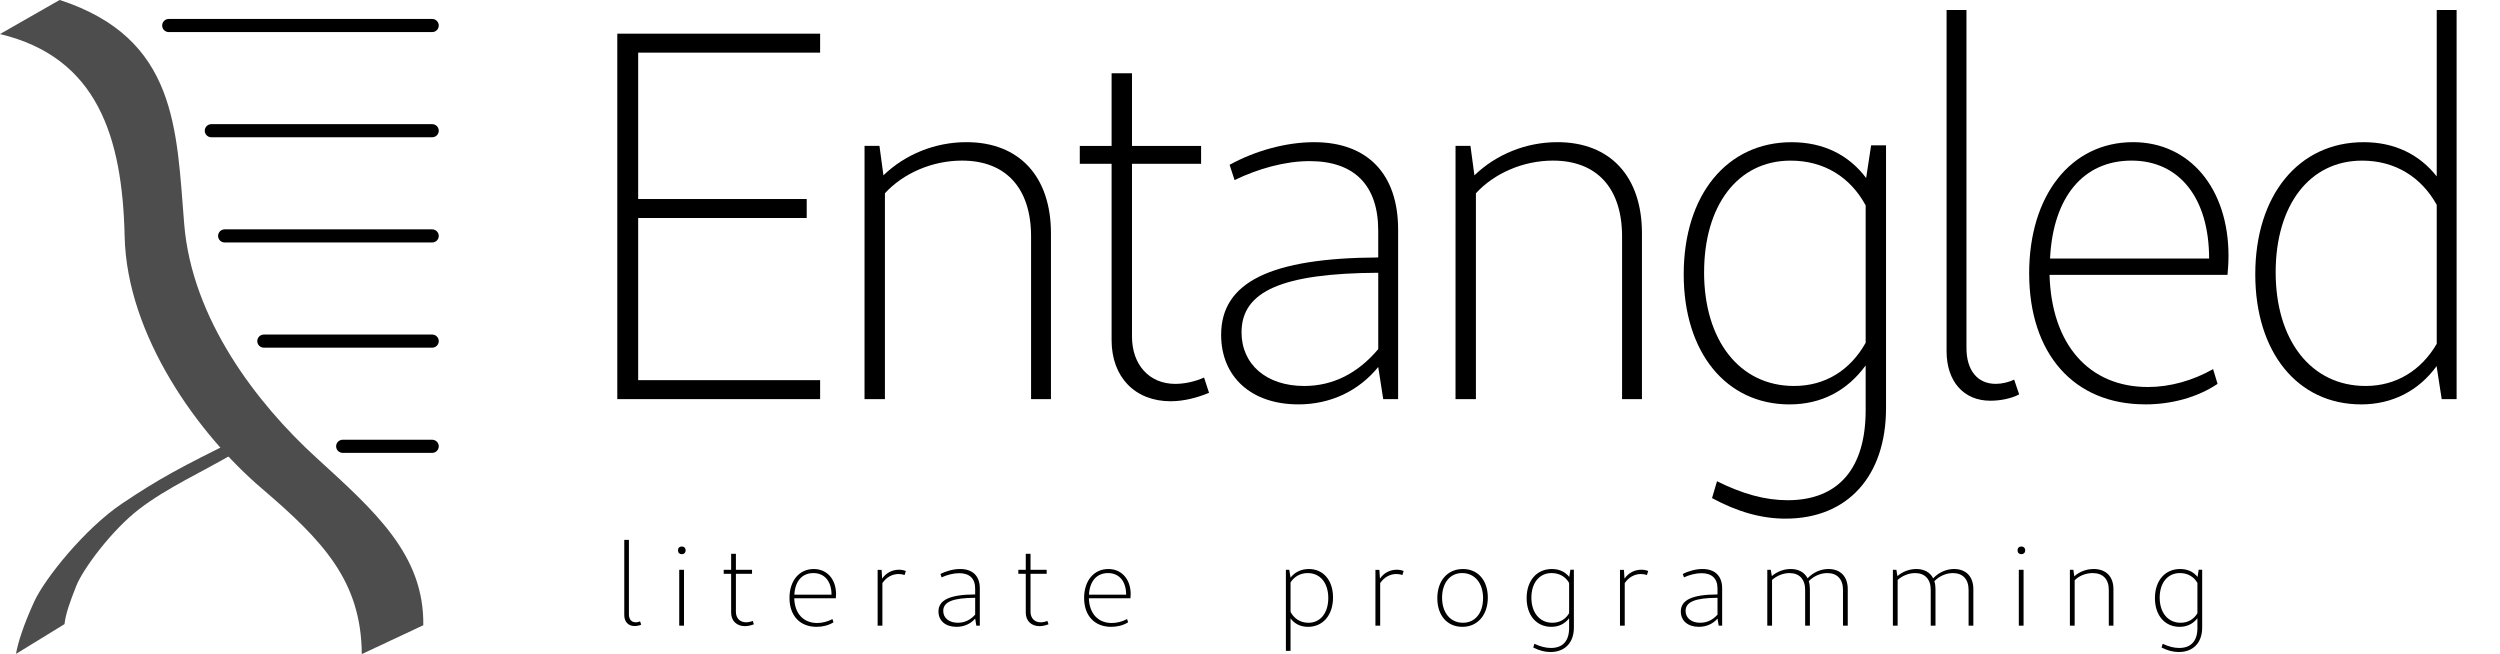 <?xml version="1.0" encoding="UTF-8" standalone="no"?>
<!-- Created with Inkscape (http://www.inkscape.org/) -->

<svg
   xmlns:dc="http://purl.org/dc/elements/1.1/"
   xmlns:cc="http://creativecommons.org/ns#"
   xmlns:rdf="http://www.w3.org/1999/02/22-rdf-syntax-ns#"
   xmlns:svg="http://www.w3.org/2000/svg"
   xmlns="http://www.w3.org/2000/svg"
   xmlns:sodipodi="http://sodipodi.sourceforge.net/DTD/sodipodi-0.dtd"
   xmlns:inkscape="http://www.inkscape.org/namespaces/inkscape"
   width="76.082mm"
   height="19.91mm"
   viewBox="0 0 76.082 19.91"
   version="1.1"
   id="svg8"
   inkscape:version="0.92.4 (unknown)"
   sodipodi:docname="logo.svg">
  <defs
     id="defs2" />
  <sodipodi:namedview
     id="base"
     pagecolor="#ffffff"
     bordercolor="#666666"
     borderopacity="1.0"
     inkscape:pageopacity="0.0"
     inkscape:pageshadow="2"
     inkscape:zoom="2.8"
     inkscape:cx="164.92978"
     inkscape:cy="59.357051"
     inkscape:document-units="mm"
     inkscape:current-layer="layer1"
     showgrid="false"
     inkscape:snap-global="false"
     showguides="false"
     inkscape:guide-bbox="true"
     fit-margin-top="0"
     fit-margin-left="0"
     fit-margin-right="0"
     fit-margin-bottom="0"
     inkscape:window-width="1906"
     inkscape:window-height="1036"
     inkscape:window-x="1927"
     inkscape:window-y="37"
     inkscape:window-maximized="1">
    <sodipodi:guide
       position="145.357,-108.721"
       orientation="1,0"
       id="guide24"
       inkscape:locked="false" />
    <inkscape:grid
       type="xygrid"
       id="grid26"
       originx="-2.443"
       originy="-274.963" />
    <sodipodi:guide
       position="63.702,-223.558"
       orientation="0,1"
       id="guide833"
       inkscape:locked="false" />
    <sodipodi:guide
       position="74.797,-217.901"
       orientation="0,1"
       id="guide835"
       inkscape:locked="false" />
    <sodipodi:guide
       position="7.1,0.015"
       orientation="0,1"
       id="guide854"
       inkscape:locked="false" />
  </sodipodi:namedview>
  <g
     inkscape:label="Laag 1"
     inkscape:groupmode="layer"
     id="layer1"
     transform="translate(-2.443,-2.128)">
    <g
       id="g844"
       transform="matrix(0.11,0,0,0.11,-0.662,-5.265)">
      <path
         sodipodi:nodetypes="czzcczzccc"
         inkscape:connector-curvature="0"
         d="m 44.735,67.197 c 32.571,10.612 32.306,35.761 34.456,62.027 2.15,26.267 20.1,49.593 36.5,64.568 16.401,14.975 29.892,26.92 29.648,46.394 l -17.017,7.984 c -0.162,-20.174 -10.578,-31.228 -27.826,-45.96 C 83.248,187.477 63.327,160.156 62.709,132.601 62.091,105.046 55.153,83.059 28.224,76.63 l 16.511,-9.434 z"
         id="path10"
         style="fill:#4d4d4d;fill-opacity:1;stroke:none;stroke-width:0.265" />
      <path
         sodipodi:nodetypes="czzcczzcc"
         inkscape:connector-curvature="0"
         d="m 32.657,248.114 c 0.47,-2.945 2.098,-8.049 5.024,-14.439 2.926,-6.39 13.985,-20.204 24.287,-27.134 10.303,-6.929 16.521,-10.237 32.24,-17.959 0,0 2.098,0.19 -1.207,4.031 -8.636,5.061 -18.601,9.544 -26.277,15.452 -7.676,5.908 -15.567,16.636 -17.368,21.179 -1.801,4.543 -2.944,7.708 -3.282,10.639 z"
         id="path12"
         style="fill:#4d4d4d;fill-opacity:1;stroke:none;stroke-width:0.265" />
      <path
         sodipodi:nodetypes="cc"
         inkscape:connector-curvature="0"
         id="path14"
         d="M 74.906,74.268 H 147.8"
         style="fill:#000000;stroke:#000000;stroke-width:3.626;stroke-linecap:round;stroke-linejoin:miter;stroke-miterlimit:4;stroke-dasharray:none;stroke-opacity:1" />
      <path
         sodipodi:nodetypes="cc"
         inkscape:connector-curvature="0"
         id="path16"
         d="M 90.376,132.477 H 147.8"
         style="fill:#000000;stroke:#000000;stroke-width:3.626;stroke-linecap:round;stroke-linejoin:miter;stroke-miterlimit:4;stroke-dasharray:none;stroke-opacity:1" />
      <path
         sodipodi:nodetypes="cc"
         inkscape:connector-curvature="0"
         id="path18"
         d="m 123.031,190.685 h 24.769"
         style="fill:#000000;stroke:#000000;stroke-width:3.626;stroke-linecap:round;stroke-linejoin:miter;stroke-miterlimit:4;stroke-dasharray:none;stroke-opacity:1" />
      <path
         sodipodi:nodetypes="cc"
         inkscape:connector-curvature="0"
         id="path20"
         d="M 86.69,103.372 H 147.8"
         style="fill:#000000;stroke:#000000;stroke-width:3.626;stroke-linecap:round;stroke-linejoin:miter;stroke-miterlimit:4;stroke-dasharray:none;stroke-opacity:1" />
      <path
         sodipodi:nodetypes="cc"
         inkscape:connector-curvature="0"
         id="path22"
         d="m 101.22,161.581 h 46.58"
         style="fill:#000000;stroke:#000000;stroke-width:3.626;stroke-linecap:round;stroke-linejoin:miter;stroke-miterlimit:4;stroke-dasharray:none;stroke-opacity:1" />
    </g>
    <g
       aria-label="Entangled"
       transform="matrix(0.676,0,0,0.716,-55.52,-21.363)"
       style="font-style:normal;font-weight:normal;font-size:40px;line-height:1.25;font-family:sans-serif;letter-spacing:0px;word-spacing:0px;fill:#000000;fill-opacity:1;stroke:none"
       id="flowRoot846">
      <path
         d="m 113.534,49.773 h 9.131 v -0.806 h -8.191 v -6.893 h 7.587 v -0.806 h -7.587 v -6.222 h 8.191 v -0.806 h -9.131 z"
         style="font-style:normal;font-variant:normal;font-weight:300;font-stretch:normal;font-size:22.38px;font-family:Cantarell;-inkscape-font-specification:'Cantarell Light';letter-spacing:-1.097px"
         id="path4601"
         inkscape:connector-curvature="0" />
      <path
         d="m 124.664,49.773 h 0.918 v -8.75 c 0.828,-0.85 2.126,-1.388 3.469,-1.388 1.992,0 3.111,1.186 3.111,3.223 v 6.915 h 0.895 v -7.05 c 0,-2.395 -1.41,-3.872 -3.805,-3.872 -1.41,0 -2.753,0.515 -3.737,1.41 l -0.179,-1.253 h -0.671 z"
         style="font-style:normal;font-variant:normal;font-weight:300;font-stretch:normal;font-size:22.38px;font-family:Cantarell;-inkscape-font-specification:'Cantarell Light';letter-spacing:-1.097px"
         id="path4603"
         inkscape:connector-curvature="0" />
      <path
         d="m 138.451,49.863 c 0.604,0 1.208,-0.157 1.723,-0.358 l -0.224,-0.649 c -0.425,0.179 -0.895,0.269 -1.298,0.269 -1.164,0 -1.947,-0.806 -1.947,-2.014 v -7.34 h 3.111 v -0.761 h -3.111 v -3.088 h -0.918 v 3.088 h -1.432 v 0.761 h 1.432 v 7.497 c 0,1.567 1.052,2.596 2.663,2.596 z"
         style="font-style:normal;font-variant:normal;font-weight:300;font-stretch:normal;font-size:22.38px;font-family:Cantarell;-inkscape-font-specification:'Cantarell Light';letter-spacing:-1.097px"
         id="path4605"
         inkscape:connector-curvature="0" />
      <path
         d="m 144.188,49.997 c 1.477,0 2.73,-0.582 3.603,-1.589 l 0.224,1.365 h 0.671 v -7.206 c 0,-2.372 -1.388,-3.715 -3.782,-3.715 -1.253,0 -2.641,0.358 -3.805,0.962 l 0.224,0.649 c 1.074,-0.492 2.283,-0.806 3.379,-0.806 1.992,0 3.088,1.007 3.088,2.954 v 1.141 c -4.856,0.022 -7.072,1.052 -7.072,3.29 0,1.79 1.365,2.954 3.469,2.954 z m -2.551,-3.066 c 0,-1.746 1.835,-2.507 6.154,-2.529 v 3.245 c -0.918,1.029 -2.037,1.567 -3.335,1.567 -1.701,0 -2.82,-0.918 -2.82,-2.283 z"
         style="font-style:normal;font-variant:normal;font-weight:300;font-stretch:normal;font-size:22.38px;font-family:Cantarell;-inkscape-font-specification:'Cantarell Light';letter-spacing:-1.097px"
         id="path4607"
         inkscape:connector-curvature="0" />
      <path
         d="m 151.27,49.773 h 0.918 v -8.75 c 0.828,-0.85 2.126,-1.388 3.469,-1.388 1.992,0 3.111,1.186 3.111,3.223 v 6.915 h 0.895 v -7.05 c 0,-2.395 -1.41,-3.872 -3.805,-3.872 -1.41,0 -2.753,0.515 -3.737,1.41 l -0.179,-1.253 h -0.671 z"
         style="font-style:normal;font-variant:normal;font-weight:300;font-stretch:normal;font-size:22.38px;font-family:Cantarell;-inkscape-font-specification:'Cantarell Light';letter-spacing:-1.097px"
         id="path4609"
         inkscape:connector-curvature="0" />
      <path
         d="m 166.31,49.997 c 1.432,0 2.596,-0.582 3.424,-1.656 v 1.902 c 0,2.484 -1.231,3.827 -3.514,3.827 -1.007,0 -2.037,-0.269 -3.178,-0.806 l -0.224,0.716 c 1.141,0.582 2.216,0.873 3.312,0.873 2.797,0 4.521,-1.813 4.521,-4.7 V 38.987 h -0.671 l -0.224,1.388 c -0.783,-0.985 -1.925,-1.522 -3.357,-1.522 -2.909,0 -4.856,2.238 -4.856,5.617 0,3.312 1.902,5.528 4.767,5.528 z m -3.849,-5.617 c 0,-2.82 1.499,-4.744 3.894,-4.744 1.499,0 2.686,0.694 3.379,1.902 v 5.841 c -0.694,1.164 -1.813,1.835 -3.223,1.835 -2.462,0 -4.051,-1.947 -4.051,-4.834 z"
         style="font-style:normal;font-variant:normal;font-weight:300;font-stretch:normal;font-size:22.38px;font-family:Cantarell;-inkscape-font-specification:'Cantarell Light';letter-spacing:-1.097px"
         id="path4611"
         inkscape:connector-curvature="0" />
      <path
         d="m 175.346,49.841 c 0.448,0 0.94,-0.09 1.298,-0.269 l -0.224,-0.627 c -0.246,0.112 -0.559,0.179 -0.828,0.179 -0.85,0 -1.32,-0.604 -1.32,-1.522 V 33.235 h -0.895 v 14.502 c 0,1.276 0.761,2.104 1.969,2.104 z"
         style="font-style:normal;font-variant:normal;font-weight:300;font-stretch:normal;font-size:22.38px;font-family:Cantarell;-inkscape-font-specification:'Cantarell Light';letter-spacing:-1.097px"
         id="path4613"
         inkscape:connector-curvature="0" />
      <path
         d="m 182.309,49.997 c 1.186,0 2.35,-0.291 3.267,-0.873 l -0.201,-0.627 c -0.918,0.492 -1.947,0.761 -2.932,0.761 -2.663,0 -4.342,-1.813 -4.431,-4.767 h 8.012 c 0.022,-0.201 0.045,-0.537 0.045,-0.806 0,-2.865 -1.746,-4.834 -4.297,-4.834 -2.797,0 -4.677,2.26 -4.677,5.572 0,3.424 2.014,5.572 5.214,5.572 z m -0.604,-10.362 c 2.148,0 3.491,1.589 3.491,4.163 h -7.161 c 0.134,-2.618 1.499,-4.163 3.67,-4.163 z"
         style="font-style:normal;font-variant:normal;font-weight:300;font-stretch:normal;font-size:22.38px;font-family:Cantarell;-inkscape-font-specification:'Cantarell Light';letter-spacing:-1.097px"
         id="path4615"
         inkscape:connector-curvature="0" />
      <path
         d="m 192.041,49.997 c 1.41,0 2.596,-0.582 3.402,-1.634 v 0.045 l 0.224,1.365 h 0.671 v -16.538 h -0.895 v 7.072 c -0.783,-0.94 -1.902,-1.455 -3.29,-1.455 -2.932,0 -4.879,2.26 -4.879,5.617 0,3.312 1.902,5.528 4.767,5.528 z m -3.849,-5.617 c 0,-2.82 1.499,-4.744 3.894,-4.744 1.477,0 2.663,0.694 3.357,1.88 v 5.908 c -0.694,1.119 -1.813,1.79 -3.2,1.79 -2.462,0 -4.051,-1.947 -4.051,-4.834 z"
         style="font-style:normal;font-variant:normal;font-weight:300;font-stretch:normal;font-size:22.38px;font-family:Cantarell;-inkscape-font-specification:'Cantarell Light';letter-spacing:-1.097px"
         id="path4617"
         inkscape:connector-curvature="0" />
    </g>
    <g
       aria-label="literate programming"
       transform="matrix(0.265,0,0,0.265,2.784,-7.095)"
       style="font-style:normal;font-variant:normal;font-weight:normal;font-stretch:normal;font-size:40px;line-height:1.25;font-family:monofur;-inkscape-font-specification:monofur;letter-spacing:0px;word-spacing:0px;fill:#000000;fill-opacity:1;stroke:none"
       id="flowRoot4620">
      <path
         d="m 71.578,106.697 c 0.267,0 0.56,-0.053 0.773,-0.16 L 72.218,106.164 c -0.147,0.067 -0.333,0.107 -0.493,0.107 -0.507,0 -0.787,-0.36 -0.787,-0.907 v -8.56 h -0.533 v 8.64 c 0,0.76 0.453,1.253 1.173,1.253 z"
         style="font-style:normal;font-variant:normal;font-weight:300;font-stretch:normal;font-size:13.333px;font-family:Cantarell;-inkscape-font-specification:'Cantarell Light';letter-spacing:2.99px;word-spacing:7.3px"
         id="path4630"
         inkscape:connector-curvature="0" />
      <path
         d="m 77.01,98.444 c 0.267,0 0.44,-0.173 0.44,-0.44 0,-0.267 -0.173,-0.44 -0.44,-0.44 -0.267,0 -0.44,0.173 -0.44,0.44 0,0.267 0.173,0.44 0.44,0.44 z m -0.293,8.213 h 0.547 v -6.413 h -0.547 z"
         style="font-style:normal;font-variant:normal;font-weight:300;font-stretch:normal;font-size:13.333px;font-family:Cantarell;-inkscape-font-specification:'Cantarell Light';letter-spacing:2.99px;word-spacing:7.3px"
         id="path4632"
         inkscape:connector-curvature="0" />
      <path
         d="m 84.264,106.71 c 0.36,0 0.72,-0.093 1.027,-0.213 l -0.133,-0.387 c -0.253,0.107 -0.533,0.16 -0.773,0.16 -0.693,0 -1.16,-0.48 -1.16,-1.2 v -4.373 h 1.853 v -0.453 h -1.853 v -1.84 h -0.547 v 1.84 h -0.853 v 0.453 h 0.853 v 4.467 c 0,0.933 0.627,1.547 1.587,1.547 z"
         style="font-style:normal;font-variant:normal;font-weight:300;font-stretch:normal;font-size:13.333px;font-family:Cantarell;-inkscape-font-specification:'Cantarell Light';letter-spacing:2.99px;word-spacing:7.3px"
         id="path4634"
         inkscape:connector-curvature="0" />
      <path
         d="m 92.486,106.79 c 0.707,0 1.4,-0.173 1.947,-0.52 l -0.12,-0.373 c -0.547,0.293 -1.16,0.453 -1.747,0.453 -1.587,0 -2.587,-1.08 -2.64,-2.84 h 4.773 c 0.013,-0.12 0.027,-0.32 0.027,-0.48 0,-1.707 -1.04,-2.88 -2.56,-2.88 -1.667,0 -2.787,1.347 -2.787,3.32 0,2.04 1.2,3.32 3.107,3.32 z m -0.36,-6.173 c 1.28,0 2.08,0.947 2.08,2.48 h -4.267 c 0.08,-1.56 0.893,-2.48 2.187,-2.48 z"
         style="font-style:normal;font-variant:normal;font-weight:300;font-stretch:normal;font-size:13.333px;font-family:Cantarell;-inkscape-font-specification:'Cantarell Light';letter-spacing:2.99px;word-spacing:7.3px"
         id="path4636"
         inkscape:connector-curvature="0" />
      <path
         d="m 99.501,106.657 h 0.547 v -4.893 c 0.44,-0.653 1.12,-1.04 1.853,-1.04 0.227,0 0.48,0.04 0.693,0.12 l 0.147,-0.467 c -0.227,-0.093 -0.507,-0.147 -0.787,-0.147 -0.787,0 -1.493,0.373 -1.933,1.027 l -0.067,-1.013 h -0.453 z"
         style="font-style:normal;font-variant:normal;font-weight:300;font-stretch:normal;font-size:13.333px;font-family:Cantarell;-inkscape-font-specification:'Cantarell Light';letter-spacing:2.99px;word-spacing:7.3px"
         id="path4638"
         inkscape:connector-curvature="0" />
      <path
         d="m 108.556,106.79 c 0.88,0 1.627,-0.347 2.147,-0.947 l 0.133,0.813 h 0.4 v -4.293 c 0,-1.413 -0.827,-2.213 -2.253,-2.213 -0.747,0 -1.573,0.213 -2.267,0.573 l 0.133,0.387 c 0.64,-0.293 1.36,-0.48 2.013,-0.48 1.187,0 1.84,0.6 1.84,1.76 v 0.68 c -2.893,0.013 -4.213,0.627 -4.213,1.96 0,1.067 0.813,1.76 2.067,1.76 z m -1.52,-1.827 c 0,-1.04 1.093,-1.493 3.667,-1.507 v 1.933 c -0.547,0.613 -1.213,0.933 -1.987,0.933 -1.013,0 -1.68,-0.547 -1.68,-1.36 z"
         style="font-style:normal;font-variant:normal;font-weight:300;font-stretch:normal;font-size:13.333px;font-family:Cantarell;-inkscape-font-specification:'Cantarell Light';letter-spacing:2.99px;word-spacing:7.3px"
         id="path4640"
         inkscape:connector-curvature="0" />
      <path
         d="m 118.099,106.71 c 0.36,0 0.72,-0.093 1.027,-0.213 l -0.133,-0.387 c -0.253,0.107 -0.533,0.16 -0.773,0.16 -0.693,0 -1.16,-0.48 -1.16,-1.2 v -4.373 h 1.853 v -0.453 h -1.853 v -1.84 h -0.547 v 1.84 h -0.853 v 0.453 h 0.853 v 4.467 c 0,0.933 0.627,1.547 1.587,1.547 z"
         style="font-style:normal;font-variant:normal;font-weight:300;font-stretch:normal;font-size:13.333px;font-family:Cantarell;-inkscape-font-specification:'Cantarell Light';letter-spacing:2.99px;word-spacing:7.3px"
         id="path4642"
         inkscape:connector-curvature="0" />
      <path
         d="m 126.321,106.79 c 0.707,0 1.4,-0.173 1.947,-0.52 l -0.12,-0.373 c -0.547,0.293 -1.16,0.453 -1.747,0.453 -1.587,0 -2.587,-1.08 -2.64,-2.84 h 4.773 c 0.013,-0.12 0.027,-0.32 0.027,-0.48 0,-1.707 -1.04,-2.88 -2.56,-2.88 -1.667,0 -2.787,1.347 -2.787,3.32 0,2.04 1.2,3.32 3.107,3.32 z m -0.36,-6.173 c 1.28,0 2.08,0.947 2.08,2.48 h -4.267 c 0.08,-1.56 0.893,-2.48 2.187,-2.48 z"
         style="font-style:normal;font-variant:normal;font-weight:300;font-stretch:normal;font-size:13.333px;font-family:Cantarell;-inkscape-font-specification:'Cantarell Light';letter-spacing:2.99px;word-spacing:7.3px"
         id="path4644"
         inkscape:connector-curvature="0" />
      <path
         d="m 146.387,109.55 h 0.533 v -3.733 c 0.453,0.627 1.147,0.973 2.013,0.973 1.707,0 2.867,-1.347 2.867,-3.373 0,-1.973 -1.12,-3.267 -2.773,-3.267 -0.893,0 -1.613,0.36 -2.107,0.987 l -0.147,-0.893 h -0.387 z m 2.507,-8.933 c 1.427,0 2.36,1.12 2.36,2.867 0,1.72 -0.907,2.84 -2.28,2.84 -0.92,0 -1.653,-0.48 -2.053,-1.253 v -3.387 c 0.44,-0.667 1.12,-1.067 1.973,-1.067 z"
         style="font-style:normal;font-variant:normal;font-weight:300;font-stretch:normal;font-size:13.333px;font-family:Cantarell;-inkscape-font-specification:'Cantarell Light';letter-spacing:2.99px;word-spacing:7.3px"
         id="path4646"
         inkscape:connector-curvature="0" />
      <path
         d="m 156.668,106.657 h 0.547 v -4.893 c 0.44,-0.653 1.12,-1.04 1.853,-1.04 0.227,0 0.48,0.04 0.693,0.12 l 0.147,-0.467 c -0.227,-0.093 -0.507,-0.147 -0.787,-0.147 -0.787,0 -1.493,0.373 -1.933,1.027 l -0.067,-1.013 h -0.453 z"
         style="font-style:normal;font-variant:normal;font-weight:300;font-stretch:normal;font-size:13.333px;font-family:Cantarell;-inkscape-font-specification:'Cantarell Light';letter-spacing:2.99px;word-spacing:7.3px"
         id="path4648"
         inkscape:connector-curvature="0" />
      <path
         d="m 166.656,106.79 c 1.733,0 2.92,-1.347 2.92,-3.36 0,-1.987 -1.147,-3.28 -2.853,-3.28 -1.773,0 -2.947,1.347 -2.947,3.347 0,1.987 1.133,3.293 2.88,3.293 z m 0.067,-0.467 c -1.453,0 -2.4,-1.16 -2.4,-2.88 0,-1.68 0.893,-2.827 2.307,-2.827 1.44,0 2.4,1.147 2.4,2.88 0,1.72 -0.92,2.827 -2.307,2.827 z"
         style="font-style:normal;font-variant:normal;font-weight:300;font-stretch:normal;font-size:13.333px;font-family:Cantarell;-inkscape-font-specification:'Cantarell Light';letter-spacing:2.99px;word-spacing:7.3px"
         id="path4650"
         inkscape:connector-curvature="0" />
      <path
         d="m 176.872,106.79 c 0.853,0 1.547,-0.347 2.04,-0.987 v 1.133 c 0,1.48 -0.733,2.28 -2.093,2.28 -0.6,0 -1.213,-0.16 -1.893,-0.48 l -0.133,0.427 c 0.68,0.347 1.32,0.52 1.973,0.52 1.667,0 2.693,-1.08 2.693,-2.8 v -6.653 h -0.4 l -0.133,0.827 c -0.467,-0.587 -1.147,-0.907 -2,-0.907 -1.733,0 -2.893,1.333 -2.893,3.347 0,1.973 1.133,3.293 2.84,3.293 z m -2.293,-3.347 c 0,-1.68 0.893,-2.827 2.32,-2.827 0.893,0 1.6,0.413 2.013,1.133 v 3.48 c -0.413,0.693 -1.08,1.093 -1.92,1.093 -1.467,0 -2.413,-1.16 -2.413,-2.88 z"
         style="font-style:normal;font-variant:normal;font-weight:300;font-stretch:normal;font-size:13.333px;font-family:Cantarell;-inkscape-font-specification:'Cantarell Light';letter-spacing:2.99px;word-spacing:7.3px"
         id="path4652"
         inkscape:connector-curvature="0" />
      <path
         d="m 184.753,106.657 h 0.547 v -4.893 c 0.44,-0.653 1.12,-1.04 1.853,-1.04 0.227,0 0.48,0.04 0.693,0.12 l 0.147,-0.467 c -0.227,-0.093 -0.507,-0.147 -0.787,-0.147 -0.787,0 -1.493,0.373 -1.933,1.027 l -0.067,-1.013 h -0.453 z"
         style="font-style:normal;font-variant:normal;font-weight:300;font-stretch:normal;font-size:13.333px;font-family:Cantarell;-inkscape-font-specification:'Cantarell Light';letter-spacing:2.99px;word-spacing:7.3px"
         id="path4654"
         inkscape:connector-curvature="0" />
      <path
         d="m 193.807,106.79 c 0.88,0 1.627,-0.347 2.147,-0.947 l 0.133,0.813 h 0.4 v -4.293 c 0,-1.413 -0.827,-2.213 -2.253,-2.213 -0.747,0 -1.573,0.213 -2.267,0.573 l 0.133,0.387 c 0.64,-0.293 1.36,-0.48 2.013,-0.48 1.187,0 1.84,0.6 1.84,1.76 v 0.68 c -2.893,0.013 -4.213,0.627 -4.213,1.96 0,1.067 0.813,1.76 2.067,1.76 z m -1.52,-1.827 c 0,-1.04 1.093,-1.493 3.667,-1.507 v 1.933 c -0.547,0.613 -1.213,0.933 -1.987,0.933 -1.013,0 -1.68,-0.547 -1.68,-1.36 z"
         style="font-style:normal;font-variant:normal;font-weight:300;font-stretch:normal;font-size:13.333px;font-family:Cantarell;-inkscape-font-specification:'Cantarell Light';letter-spacing:2.99px;word-spacing:7.3px"
         id="path4656"
         inkscape:connector-curvature="0" />
      <path
         d="m 201.67,106.657 h 0.547 v -5.253 c 0.56,-0.493 1.28,-0.787 2.013,-0.787 1.12,0 1.787,0.707 1.787,1.92 v 4.12 h 0.547 v -4.2 c 0,-0.333 -0.04,-0.64 -0.133,-0.907 0.573,-0.587 1.347,-0.933 2.133,-0.933 1.133,0 1.8,0.707 1.8,1.92 v 4.12 h 0.547 v -4.2 c 0,-1.453 -0.853,-2.307 -2.213,-2.307 -0.893,0 -1.76,0.387 -2.4,1.067 -0.36,-0.693 -1.04,-1.067 -1.933,-1.067 -0.787,0 -1.573,0.293 -2.173,0.813 l -0.12,-0.72 h -0.4 z"
         style="font-style:normal;font-variant:normal;font-weight:300;font-stretch:normal;font-size:13.333px;font-family:Cantarell;-inkscape-font-specification:'Cantarell Light';letter-spacing:2.99px;word-spacing:7.3px"
         id="path4658"
         inkscape:connector-curvature="0" />
      <path
         d="m 216.093,106.657 h 0.547 v -5.253 c 0.56,-0.493 1.28,-0.787 2.013,-0.787 1.12,0 1.787,0.707 1.787,1.92 v 4.12 h 0.547 v -4.2 c 0,-0.333 -0.04,-0.64 -0.133,-0.907 0.573,-0.587 1.347,-0.933 2.133,-0.933 1.133,0 1.8,0.707 1.8,1.92 v 4.12 h 0.547 v -4.2 c 0,-1.453 -0.853,-2.307 -2.213,-2.307 -0.893,0 -1.76,0.387 -2.4,1.067 -0.36,-0.693 -1.04,-1.067 -1.933,-1.067 -0.787,0 -1.573,0.293 -2.173,0.813 l -0.12,-0.72 h -0.4 z"
         style="font-style:normal;font-variant:normal;font-weight:300;font-stretch:normal;font-size:13.333px;font-family:Cantarell;-inkscape-font-specification:'Cantarell Light';letter-spacing:2.99px;word-spacing:7.3px"
         id="path4660"
         inkscape:connector-curvature="0" />
      <path
         d="m 230.848,98.444 c 0.267,0 0.44,-0.173 0.44,-0.44 0,-0.267 -0.173,-0.44 -0.44,-0.44 -0.267,0 -0.44,0.173 -0.44,0.44 0,0.267 0.173,0.44 0.44,0.44 z m -0.293,8.213 h 0.547 v -6.413 h -0.547 z"
         style="font-style:normal;font-variant:normal;font-weight:300;font-stretch:normal;font-size:13.333px;font-family:Cantarell;-inkscape-font-specification:'Cantarell Light';letter-spacing:2.99px;word-spacing:7.3px"
         id="path4662"
         inkscape:connector-curvature="0" />
      <path
         d="m 236.422,106.657 h 0.547 v -5.213 c 0.493,-0.507 1.267,-0.827 2.067,-0.827 1.187,0 1.853,0.707 1.853,1.92 v 4.12 h 0.533 v -4.2 c 0,-1.427 -0.84,-2.307 -2.267,-2.307 -0.84,0 -1.64,0.307 -2.227,0.84 l -0.107,-0.747 h -0.4 z"
         style="font-style:normal;font-variant:normal;font-weight:300;font-stretch:normal;font-size:13.333px;font-family:Cantarell;-inkscape-font-specification:'Cantarell Light';letter-spacing:2.99px;word-spacing:7.3px"
         id="path4664"
         inkscape:connector-curvature="0" />
      <path
         d="m 249.026,106.79 c 0.853,0 1.547,-0.347 2.04,-0.987 v 1.133 c 0,1.48 -0.733,2.28 -2.093,2.28 -0.6,0 -1.213,-0.16 -1.893,-0.48 l -0.133,0.427 c 0.68,0.347 1.32,0.52 1.973,0.52 1.667,0 2.693,-1.08 2.693,-2.8 v -6.653 h -0.4 l -0.133,0.827 c -0.467,-0.587 -1.147,-0.907 -2,-0.907 -1.733,0 -2.893,1.333 -2.893,3.347 0,1.973 1.133,3.293 2.84,3.293 z m -2.293,-3.347 c 0,-1.68 0.893,-2.827 2.32,-2.827 0.893,0 1.6,0.413 2.013,1.133 v 3.48 c -0.413,0.693 -1.08,1.093 -1.92,1.093 -1.467,0 -2.413,-1.16 -2.413,-2.88 z"
         style="font-style:normal;font-variant:normal;font-weight:300;font-stretch:normal;font-size:13.333px;font-family:Cantarell;-inkscape-font-specification:'Cantarell Light';letter-spacing:2.99px;word-spacing:7.3px"
         id="path4666"
         inkscape:connector-curvature="0" />
    </g>
  </g>
</svg>
